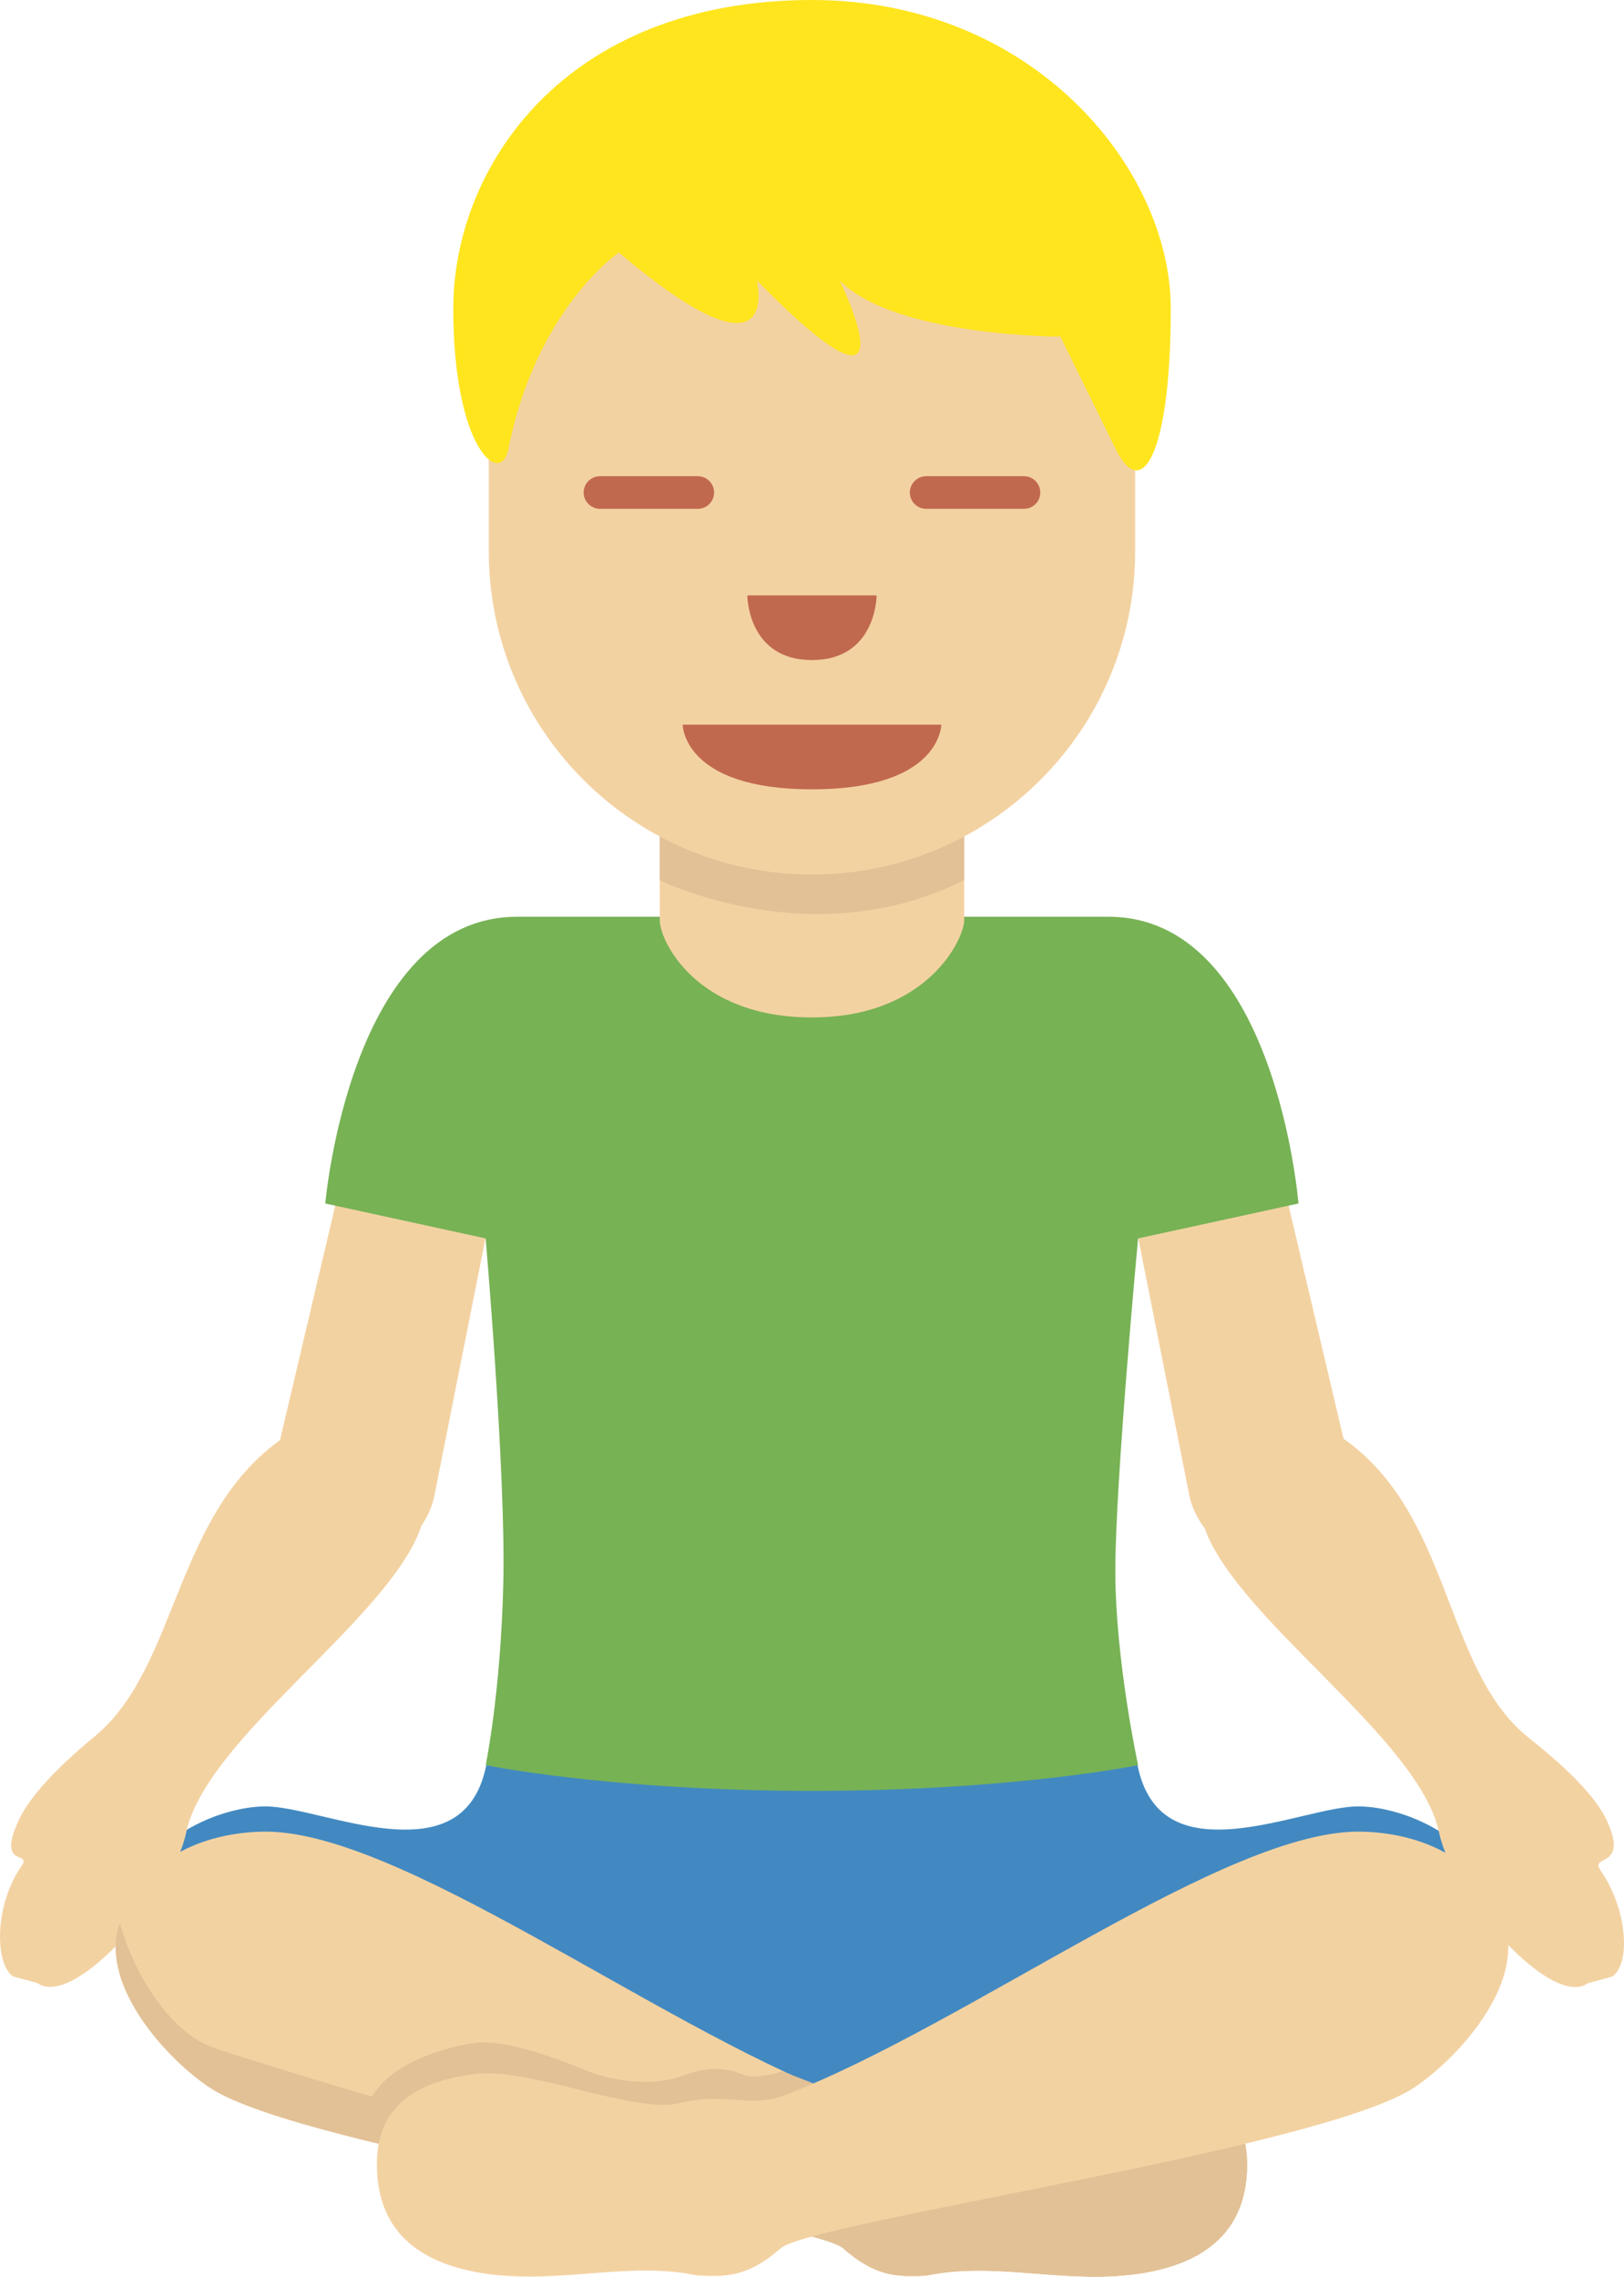 <?xml version="1.0" encoding="UTF-8" standalone="no"?>
<svg
   xmlns:dc="http://purl.org/dc/elements/1.1/"
   xmlns:cc="http://creativecommons.org/ns#"
   xmlns:rdf="http://www.w3.org/1999/02/22-rdf-syntax-ns#"
   xmlns:svg="http://www.w3.org/2000/svg"
   xmlns="http://www.w3.org/2000/svg"
   xmlns:sodipodi="http://sodipodi.sourceforge.net/DTD/sodipodi-0.dtd"
   xmlns:inkscape="http://www.inkscape.org/namespaces/inkscape"
   viewBox="0 0 24.893 34.886"
   id="svg2"
   version="1.1"
   inkscape:version="0.91 r13725"
   sodipodi:docname="1f9d8-1f3fc-200d-2642-fe0f.svg"
   width="24.893"
   height="34.886">
  <defs
     id="defs30" />
  <sodipodi:namedview
     pagecolor="#ffffff"
     bordercolor="#666666"
     borderopacity="1"
     objecttolerance="10"
     gridtolerance="10"
     guidetolerance="10"
     inkscape:pageopacity="0"
     inkscape:pageshadow="2"
     inkscape:window-width="640"
     inkscape:window-height="480"
     id="namedview28"
     showgrid="false"
     inkscape:zoom="6.5555556"
     inkscape:cx="12.445853"
     inkscape:cy="17.839136"
     inkscape:window-x="0"
     inkscape:window-y="0"
     inkscape:window-maximized="0"
     inkscape:current-layer="svg2" />
  <path
     d="m 23.078,29.61 c -0.178,-1.426 -1.568,-1.931 -2.257,-1.931 -0.884,0 -2.992,1.106 -3.375,-0.585 l -0.037,-0.183 -9.91,-0.012 -0.053,0.184 c -0.375,1.708 -2.492,0.596 -3.378,0.596 -0.689,0 -2.079,0.505 -2.257,1.931 0,0 6.765,2.437 10.635,2.437 3.873,0 10.632,-2.437 10.632,-2.437 z"
     id="path4"
     inkscape:connector-curvature="0"
     style="fill:#4289c1" />
  <path
     d="m 6.943,15.071 c -0.674,-0.134 -1.336,1.309 -1.47,1.983 l -1.181,5.013 c -1.619,1.166 -1.57,3.454 -2.808,4.512 -0.171,0.146 -0.949,0.766 -1.203,1.325 -0.336,0.738 0.22,0.444 0.045,0.695 -0.406,0.584 -0.414,1.478 -0.127,1.686 l 0.373,0.1 c 0.557,0.403 2.081,-1.336 2.281,-2.302 0.3,-1.443 3.075,-3.25 3.589,-4.653 0.006,-0.017 0.007,-0.029 0.013,-0.046 0.097,-0.138 0.169,-0.294 0.204,-0.469 l 1.266,-6.375 c 0.135,-0.674 -0.308,-1.335 -0.982,-1.469 z M 24.533,28.659 c -0.175,-0.251 0.437,-0.016 0.101,-0.754 -0.255,-0.56 -1.089,-1.179 -1.259,-1.325 -1.246,-1.064 -1.133,-3.377 -2.781,-4.535 l -1.176,-4.99 c -0.134,-0.674 -0.795,-2.117 -1.47,-1.983 -0.674,0.134 -1.116,0.795 -0.983,1.47 l 1.266,6.375 c 0.038,0.191 0.125,0.355 0.236,0.501 l 0.004,0.014 c 0.513,1.402 3.289,3.209 3.589,4.653 0.201,0.967 1.725,2.706 2.281,2.302 l 0.373,-0.1 c 0.29,-0.21 0.226,-1.044 -0.181,-1.628 z"
     id="path6"
     inkscape:connector-curvature="0"
     style="fill:#f3d2a2" />
  <path
     d="m 17.203,34.867 c -1.04,0.089 -2.02,-0.208 -3,0 -0.475,0.03 -0.802,0 -1.277,-0.416 -0.475,-0.416 -8.287,-1.515 -9.713,-2.465 -0.658,-0.439 -1.662,-1.54 -1.396,-2.465 0.263,-0.913 1.139,-1.429 2.198,-1.455 2.065,-0.051 6,2.941 8.851,4.04 0.518,0.2 0.948,-0.052 1.604,0.119 0.683,0.178 2.317,-0.555 3.149,-0.446 1.129,0.149 1.574,0.683 1.485,1.604 -0.094,0.974 -0.861,1.395 -1.901,1.484 z"
     id="path8"
     inkscape:connector-curvature="0"
     style="fill:#f3d2a2" />
  <path
     d="m 17.203,34.867 c -1.04,0.089 -2.02,-0.208 -3,0 -0.475,0.03 -0.802,0 -1.277,-0.416 -0.475,-0.416 0.889,-2.399 1.545,-2.228 0.683,0.178 2.317,-0.555 3.149,-0.446 1.129,0.149 1.574,0.683 1.485,1.604 -0.095,0.976 -0.862,1.397 -1.902,1.486 z M 5.642,32.253 c 0.238,-0.624 1.188,-0.891 1.634,-0.95 0.446,-0.059 1.188,0.208 1.693,0.416 0.505,0.208 1.118,0.234 1.504,0.085 0.386,-0.149 0.668,-0.124 0.958,0 0.078,0.033 0.423,0 0.546,-0.067 0,0 1.79,0.616 1.136,0.824 -0.653,0.208 -5.421,0.524 -6.074,0.524 -0.653,0 -1.397,-0.832 -1.397,-0.832 z"
     id="path10"
     inkscape:connector-curvature="0"
     style="fill:#e2c196" />
  <path
     d="m 1.817,29.521 c 0.006,-0.02 0.016,-0.037 0.022,-0.056 0.201,0.762 0.76,1.66 1.401,1.898 0.802,0.297 7.247,2.198 8.049,2.287 0.802,0.089 1.99,0.208 2.228,0.386 0.238,0.178 0.861,0.238 1.366,0.119 0.505,-0.119 1.782,0.356 2.436,0.208 0.653,-0.148 1.604,-0.445 1.782,-1.247 0.003,-0.015 0.007,-0.022 0.011,-0.034 0.004,0.096 0.003,0.195 -0.007,0.302 -0.094,0.975 -0.861,1.396 -1.901,1.485 -1.04,0.089 -2.02,-0.208 -3,0 -0.475,0.03 -0.802,0 -1.277,-0.416 -0.475,-0.416 -8.287,-1.515 -9.713,-2.465 -0.659,-0.441 -1.663,-1.543 -1.397,-2.467 z"
     id="path12"
     inkscape:connector-curvature="0"
     style="fill:#e2c196" />
  <path
     d="m 7.689,34.867 c 1.04,0.089 2.02,-0.208 3,0 0.475,0.03 0.802,0 1.277,-0.416 0.475,-0.416 8.287,-1.515 9.713,-2.465 0.658,-0.439 1.662,-1.54 1.396,-2.465 -0.263,-0.913 -1.139,-1.429 -2.198,-1.455 -2.065,-0.051 -6,2.941 -8.851,4.04 -0.518,0.2 -0.948,-0.052 -1.604,0.119 -0.683,0.178 -2.317,-0.555 -3.149,-0.446 -1.129,0.149 -1.574,0.683 -1.485,1.604 0.094,0.974 0.861,1.395 1.901,1.484 z"
     id="path14"
     inkscape:connector-curvature="0"
     style="fill:#f3d2a2" />
  <path
     d="m 16.989,14.047 -9.06,0 c -2.562,0 -2.943,4.394 -2.943,4.394 l 2.458,0.535 c 0,0 0.31,3.589 0.271,5.27 -0.038,1.682 -0.27,2.801 -0.27,2.801 0,0 1.912,0.394 5,0.394 3.088,0 5,-0.394 5,-0.394 0,0 -0.349,-1.606 -0.349,-2.978 0,-1.372 0.349,-5.093 0.349,-5.093 l 2.458,-0.535 c 0,0 -0.352,-4.394 -2.914,-4.394 z"
     id="path16"
     inkscape:connector-curvature="0"
     style="fill:#77b255" />
  <path
     d="m 10.113,9.436 0,4.666 c 0,0.312 0.553,1.488 2.333,1.488 1.781,0 2.333,-1.214 2.333,-1.488 l 0,-4.666 -4.666,0 z"
     id="path18"
     inkscape:connector-curvature="0"
     style="fill:#f3d2a2" />
  <path
     d="m 14.779,8.821 -4.666,0.022 0,4.644 c 0,0 2.333,1.167 4.666,0 l 0,-4.666 z"
     id="path20"
     inkscape:connector-curvature="0"
     style="fill:#e2c196" />
  <path
     d="m 17.4,3.013 -9.908,0 0,5.433 c 0,2.737 2.218,4.954 4.954,4.954 2.736,0 4.954,-2.217 4.954,-4.954 l 0,-5.433 z"
     id="path22"
     inkscape:connector-curvature="0"
     style="fill:#f3d2a2" />
  <path
     d="m 14.428,11.104 -3.964,0 c 0,0 0,0.991 1.982,0.991 1.982,0 1.982,-0.991 1.982,-0.991 z m -3.732,-3.307 -1.5,0 c -0.137,0 -0.25,-0.113 -0.25,-0.25 0,-0.137 0.113,-0.25 0.25,-0.25 l 1.5,0 c 0.138,0 0.25,0.113 0.25,0.25 0,0.137 -0.112,0.25 -0.25,0.25 z m 5,0 -1.5,0 c -0.138,0 -0.25,-0.113 -0.25,-0.25 0,-0.137 0.112,-0.25 0.25,-0.25 l 1.5,0 c 0.138,0 0.25,0.113 0.25,0.25 0,0.137 -0.112,0.25 -0.25,0.25 z m -4.241,1.326 1.982,0 c 0,0 0,0.991 -0.991,0.991 -0.991,0 -0.991,-0.991 -0.991,-0.991 z"
     id="path24"
     inkscape:connector-curvature="0"
     style="fill:#c1694f" />
  <path
     d="m 12.446,0 c 3.385,0 5.5,2.579 5.5,4.728 0,2.149 -0.423,3.009 -0.846,2.149 l -0.846,-1.719 c 0,0 -2.538,0 -3.384,-0.86 0,0 1.269,2.579 -1.269,0 0,0 0.423,1.72 -2.115,-0.429 0,0 -1.269,0.86 -1.692,3.008 -0.117,0.597 -0.846,0 -0.846,-2.149 C 6.946,2.579 8.638,0 12.446,0"
     id="path26"
     inkscape:connector-curvature="0"
     style="fill:#ffe51e" />
</svg>
